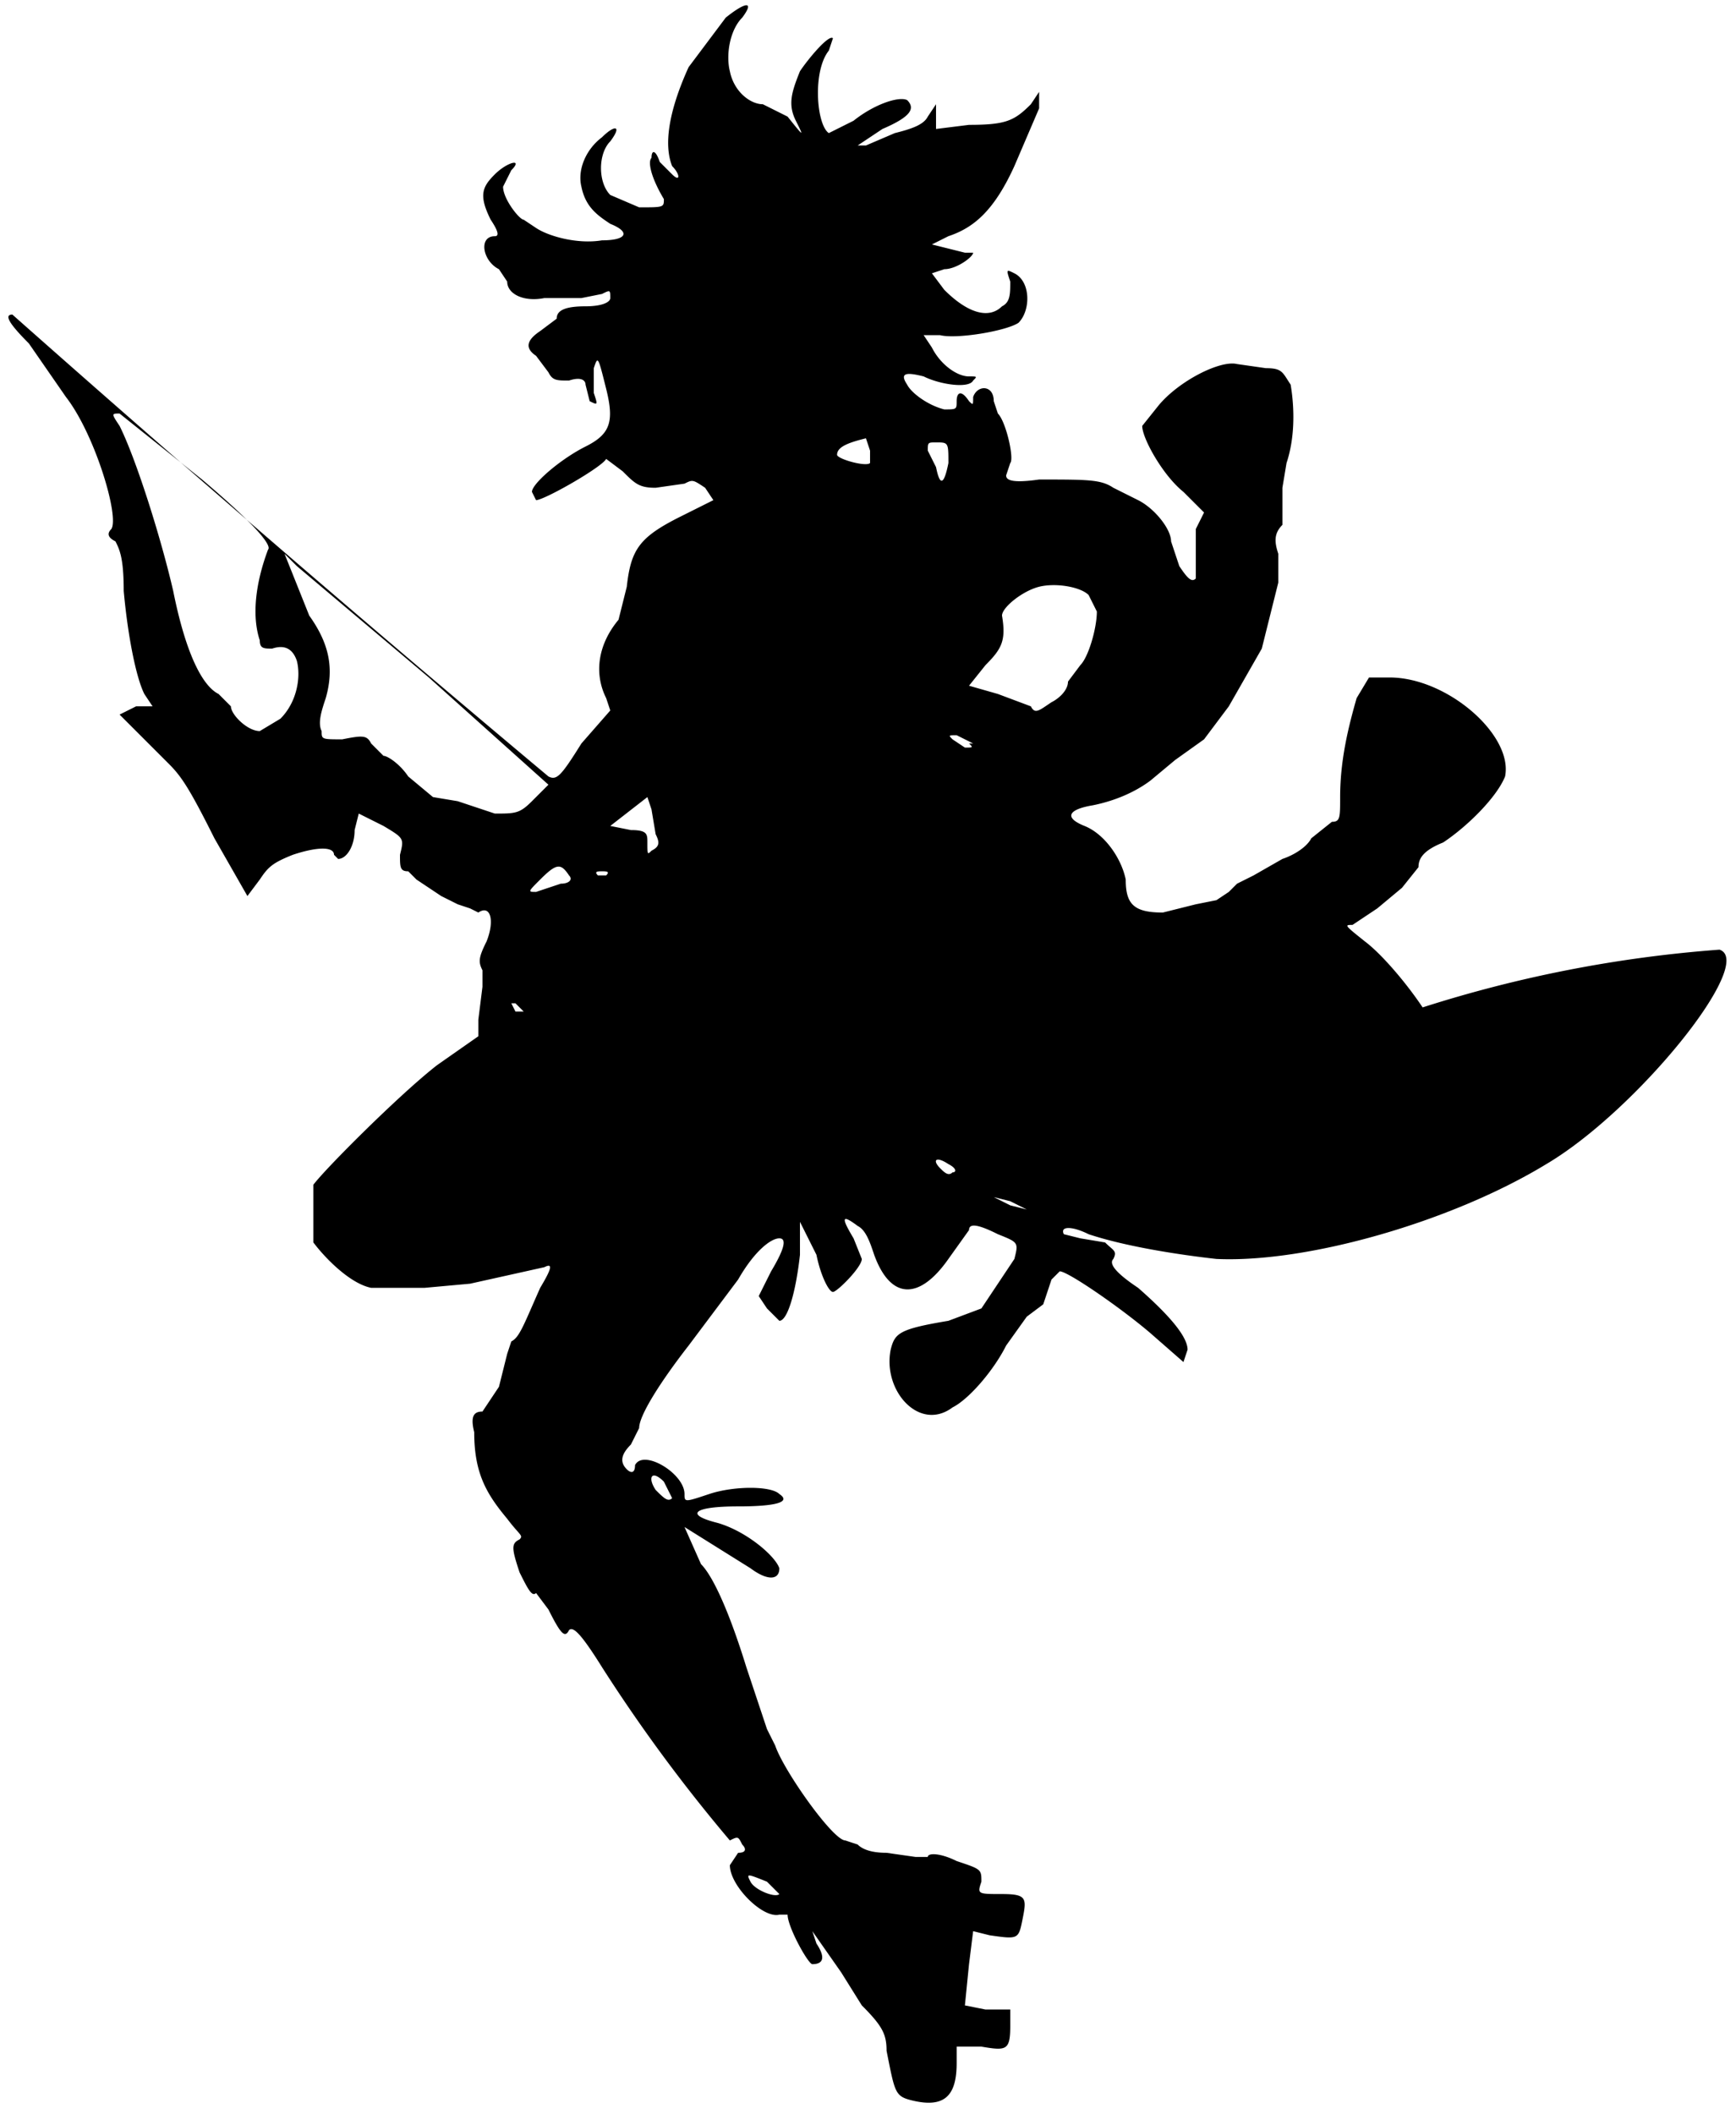 <svg version="1.0" xmlns="http://www.w3.org/2000/svg" width="561" height="683" viewBox="0 0 421 512"><path d="m176 4-9 12c-5 11-6 19-4 24 2 2 2 4 0 2l-3-3c-1-3-2-3-2-1-1 1 0 5 3 10 0 2 0 2-6 2l-7-3c-3-3-3-10 0-13 3-4 1-4-2-1-4 3-6 8-5 12 1 5 4 7 7 9 5 2 4 4-2 4-6 1-13-1-16-3l-3-2c-1 0-5-5-5-8l2-4c3-3-1-2-4 1s-4 5-1 11c2 3 2 4 1 4-4 0-3 6 1 8l2 3c0 3 4 5 9 4h9l5-1c2-1 2-1 2 1 0 1-2 2-6 2-5 0-7 1-7 3l-4 3c-3 2-4 4-1 6l3 4c1 2 2 2 5 2 3-1 4 0 4 1l1 4c2 1 2 1 1-2v-6c1-3 1-3 3 5s1 11-5 14-13 9-13 11l1 2c2 0 16-8 17-10l4 3c3 3 4 4 8 4l7-1c2-1 2-1 5 1l2 3-8 4c-10 5-12 8-13 17l-2 8c-5 6-6 13-3 19l1 3-7 8c-5 8-6 9-8 8A6118 6118 0 0 1 3 76c-2 0-1 2 4 7l9 13c7 9 13 29 11 32-1 1-1 2 1 3 1 2 2 4 2 12 1 11 3 21 5 25l2 3h-4l-4 2 12 12c3 3 5 6 11 18l8 14 3-4c2-3 3-4 8-6 6-2 10-2 10 0l1 1c2 0 4-3 4-7l1-4 6 3c5 3 5 3 4 7 0 3 0 4 2 4l2 2 3 2 3 2 4 2 3 1 2 1c3-2 4 2 2 7-2 4-2 5-1 7v4l-1 8v4l-10 7c-9 7-27 25-30 29v14c3 4 9 10 14 11h13l11-1 18-4c2-1 2 0-1 5-4 9-5 12-7 13l-1 3-2 8-4 6c-2 0-3 1-2 5 0 10 3 15 8 21 3 4 4 4 3 5-2 1-2 2 0 8 2 4 3 6 4 5l3 4c3 6 4 7 5 5 1-1 3 1 8 9a391 391 0 0 0 31 42c2-1 2-1 3 1 1 1 1 2-1 2l-2 3c0 5 8 13 12 12h2c0 3 5 12 6 12 3 0 3-2 1-5l-1-3 7 10 5 8c5 5 6 7 6 11 2 10 2 11 6 12 8 2 11-1 11-9v-4h6c6 1 7 1 7-5v-4h-6l-5-1 1-10 1-8 4 1c7 1 7 1 8-4s1-6-5-6-6 0-5-3c0-3 0-3-6-5-4-2-7-2-7-1h-3l-7-1c-4 0-6-1-7-2l-3-1c-3 0-15-17-17-23l-2-4-5-15c-4-13-8-22-11-25l-4-9 16 10c4 3 7 3 7 0-1-3-8-9-15-11-8-2-6-4 5-4 9 0 13-1 10-3-2-2-11-2-17 0s-6 2-6 0c0-5-10-11-12-7 0 2-1 2-2 1-2-2-1-4 1-6l2-4c0-3 5-11 12-20l12-16c4-7 8-10 10-10s1 3-2 8l-3 6 2 3 3 3c2 0 4-7 5-16v-8l4 8c1 5 3 9 4 9s7-6 7-8l-2-5c-3-5-3-6 1-3 2 1 3 4 4 7 4 11 11 11 18 1l5-7c0-2 3-1 7 1 5 2 5 2 4 6l-8 12-8 3c-12 2-13 3-14 7-2 10 7 20 15 14 4-2 10-9 13-15l5-7 4-3 2-6 2-2c2 0 15 9 22 15l8 7 1-3c0-3-4-8-12-15-6-4-7-6-6-7 1-2 0-2-2-4l-6-1-4-1c-1-2 2-2 6 0 9 3 22 5 31 6 22 1 57-9 80-23 22-13 51-49 42-52a311 311 0 0 0-72 14c-4-6-10-13-14-16-5-4-5-4-3-4l6-4 6-5 4-5c0-2 1-4 6-6 6-4 13-11 15-16 2-10-14-24-28-24h-5l-3 5c-2 7-4 15-4 24 0 5 0 6-2 6l-5 4c-1 2-4 4-7 5l-7 4-4 2-2 2-3 2-5 1-8 2c-7 0-9-2-9-8-1-5-5-11-10-13s-4-4 2-5c5-1 10-3 14-6l6-5 7-5 6-8 4-7 4-7 2-8 2-8v-7c-1-3-1-5 1-7v-9l1-6c2-6 2-13 1-19-2-3-2-4-6-4l-7-1c-4-1-14 4-19 10l-4 5c0 3 5 12 10 16l5 5-2 4v12c-1 1-2 0-4-3l-2-6c0-3-4-8-8-10l-6-3c-3-2-6-2-18-2-7 1-8 0-8-1l1-3c1-1-1-10-3-12l-1-3c0-4-4-4-5-1 0 2 0 2-1 1-2-3-3-2-3 0s0 2-3 2c-4-1-8-4-9-6-2-3 0-3 4-2 4 2 11 3 12 1 1-1 1-1-1-1-3 0-7-3-9-7l-2-3h4c4 1 16-1 19-3 3-3 3-10-1-12-2-1-2-1-1 2 0 3 0 5-2 6-3 3-8 2-14-4l-3-4 3-1c3 0 7-3 7-4h-2l-8-2 4-2c6-2 11-6 16-17l6-14v-4l-2 3c-4 4-6 5-15 5l-8 1v-6l-2 3c-1 2-4 3-8 4l-7 3h-2l6-4c7-3 8-5 6-7-2-1-8 1-13 5l-6 3c-3-2-4-15 0-20l1-3c-1-1-6 5-8 8-2 5-3 8-1 12s2 4-2-1l-6-3c-3 0-7-3-8-8-1-4 0-10 3-13 3-4 1-4-4 0zM49 116c13 11 17 16 16 17-3 8-4 16-2 22 0 2 1 2 3 2 3-1 5 0 6 3 1 4 0 10-4 14l-5 3c-3 0-7-4-7-6l-3-3c-4-2-8-10-11-25-3-13-9-32-13-40-2-3-2-3 0-3l20 16zm162-7v3c-1 1-8-1-8-2 0-2 3-3 7-4l1 3zm19 3c-1 5-2 6-3 1l-2-4c0-2 0-2 2-2 3 0 3 0 3 5zm-126 52 29 26-4 4c-3 3-4 3-9 3l-9-3-6-1-6-5c-2-3-5-5-6-5l-3-3c-1-2-2-2-7-1-5 0-5 0-5-2-1-2 0-5 1-8 2-7 1-13-4-20l-6-15 3 3 32 27zm160-20 2 4c0 4-2 11-4 13l-3 4c0 2-2 4-4 5-3 2-4 3-5 1l-8-3-7-2 4-5c4-4 5-6 4-12 0-2 5-6 9-7s10 0 12 2zm-29 36c1 1 1 1-1 1l-3-2c-1-1-1-1 1-1l4 2zm-77 16 1 6c1 2 1 3-1 4-1 1-1 1-1-2 0-2 0-3-4-3l-5-1 9-7 1 3zm-20 16c1 1 0 2-2 2l-6 2c-2 0-2 0 1-3 4-4 5-4 7-1zm9 0h-2c-1-1 0-1 1-1s2 0 1 1zm-20 33h-2l-1-2h1l2 2zm104 39c-1 1-2 0-3-1-2-2-1-3 2-1 2 1 2 2 1 2zm18 9-4-1-4-2 4 1 4 2zm-86 70c-1 1-2 0-4-2-2-3-1-5 2-2l2 4zm23 93 3 3c-1 1-6-1-7-3s-1-2 4 0z"/></svg>